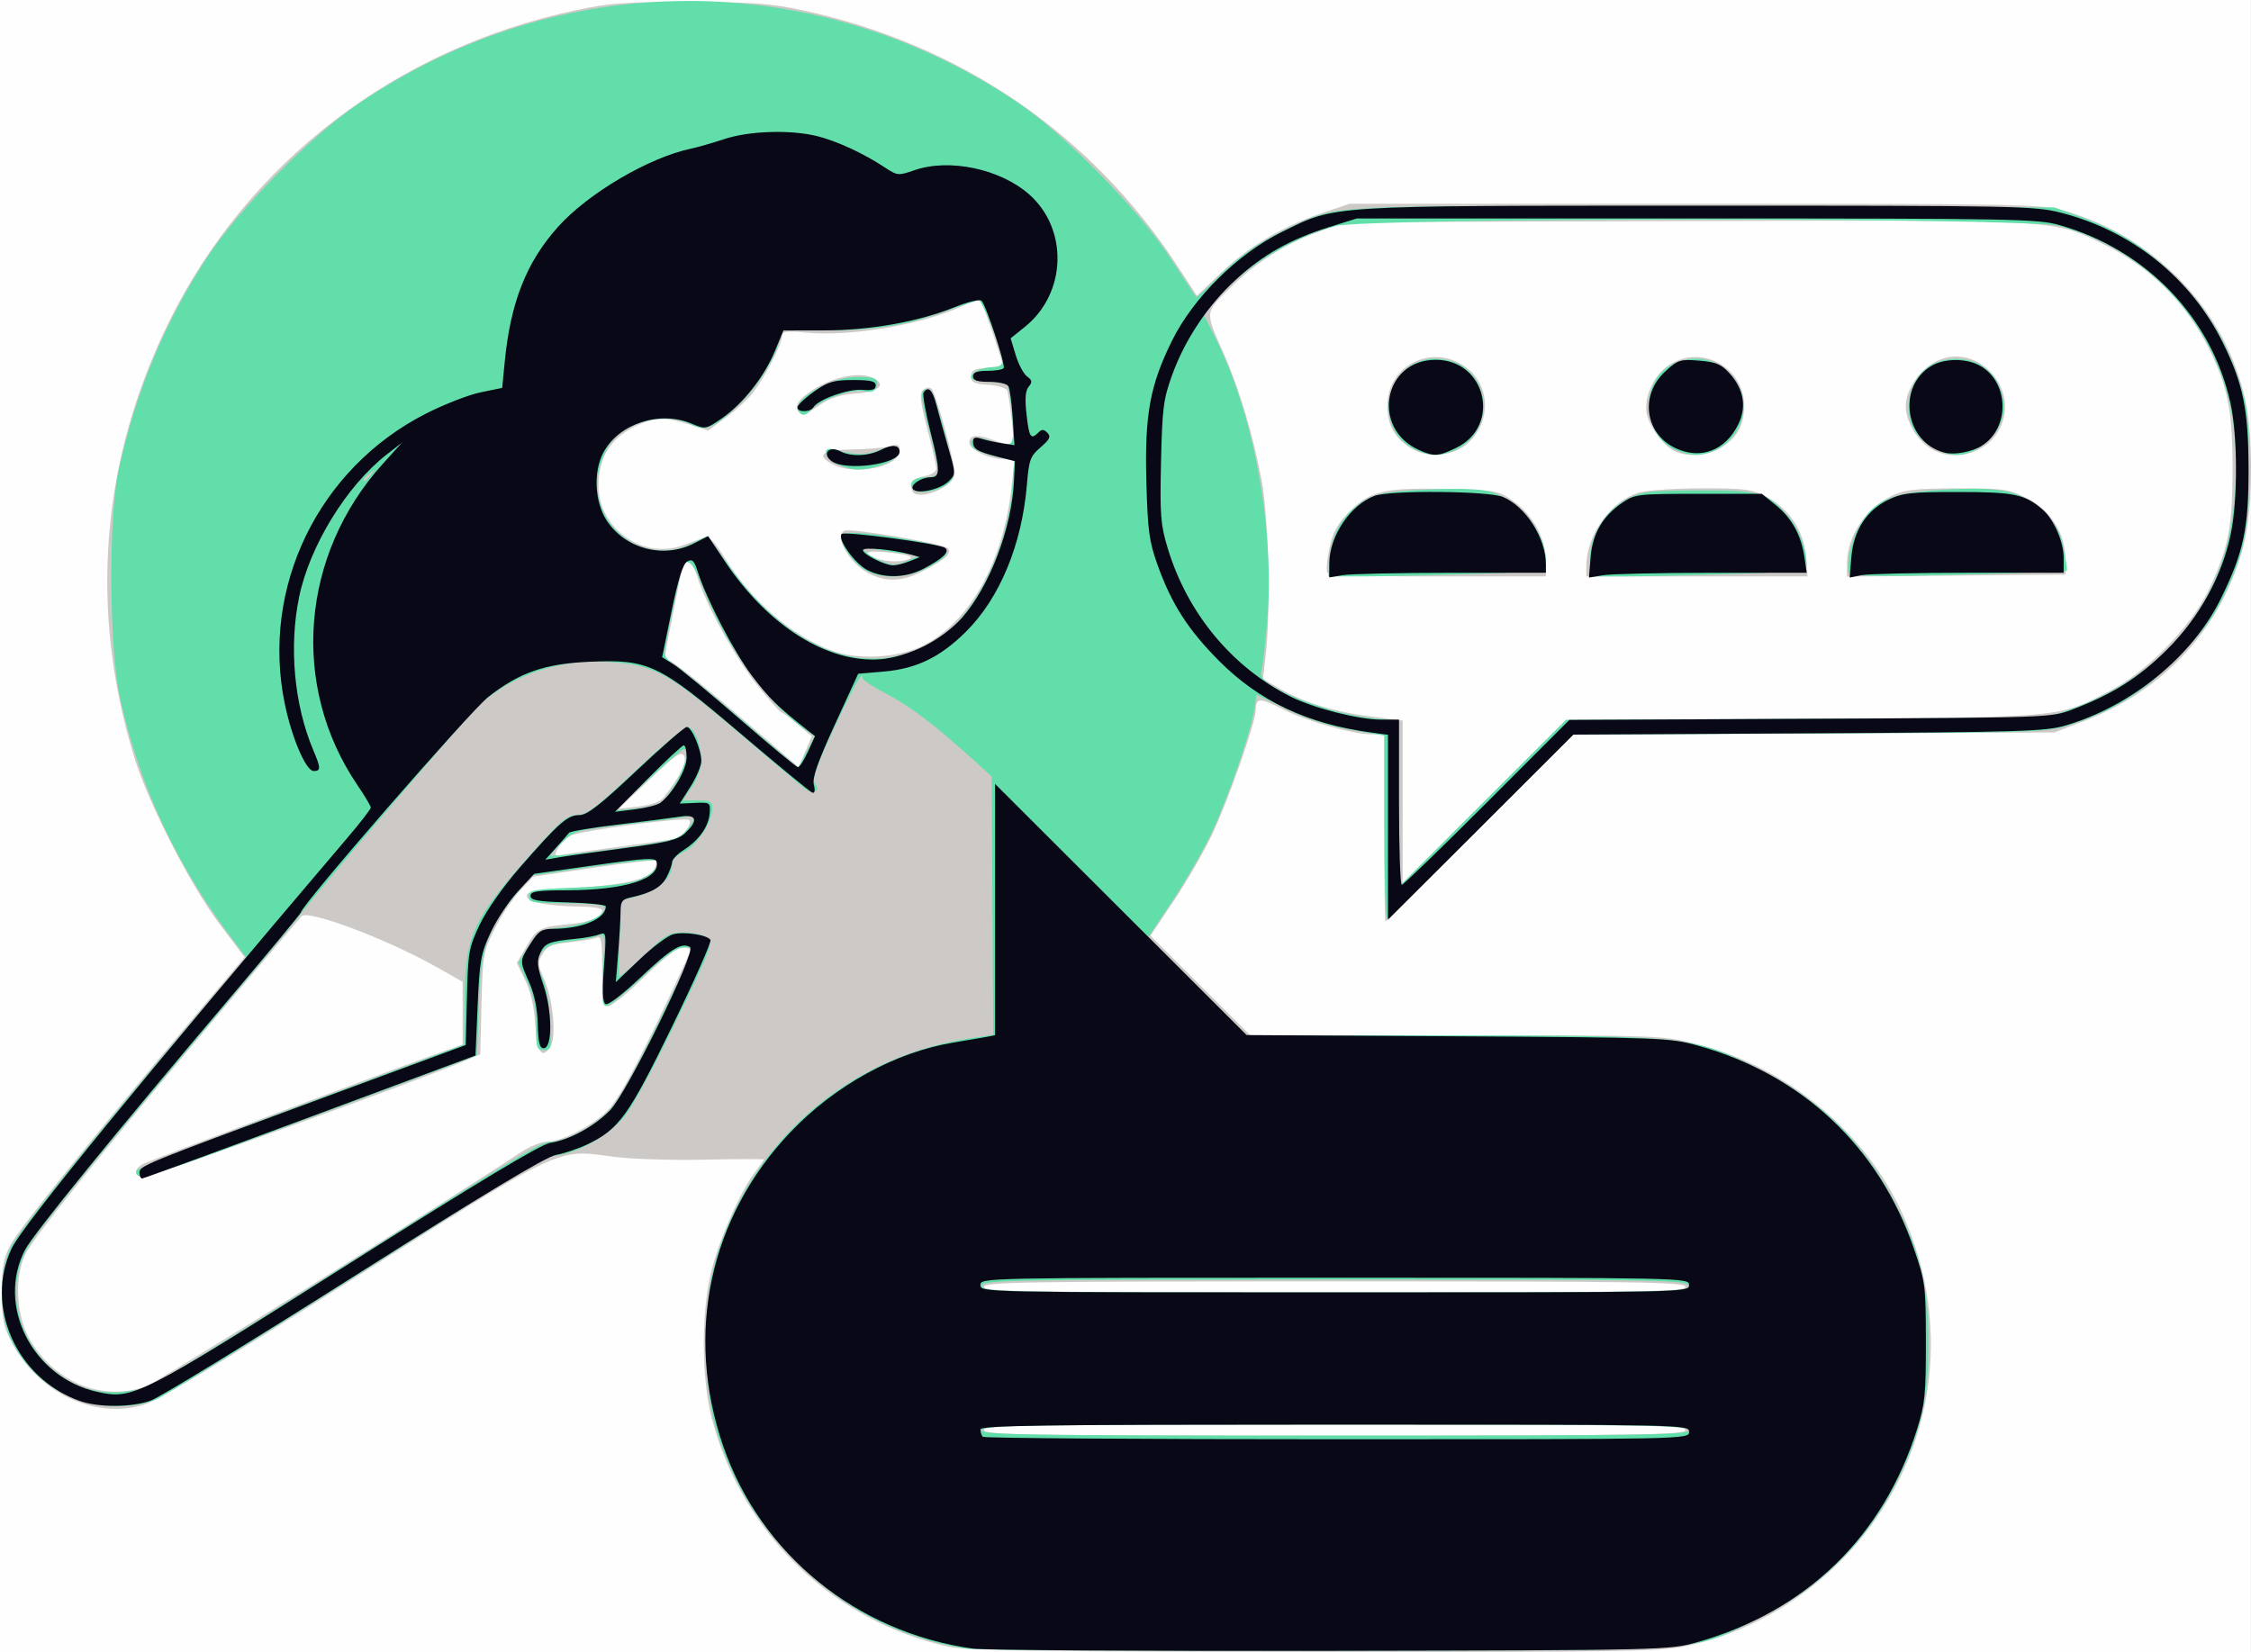<?xml version="1.0" encoding="UTF-8" standalone="no"?>
<!-- Created with Inkscape (http://www.inkscape.org/) -->

<svg
   version="1.1"
   id="svg1"
   width="613"
   height="450"
   viewBox="0 0 613 450"
   sodipodi:docname="HR_11.svg"
   inkscape:version="1.3.2 (091e20e, 2023-11-25, custom)"
   xmlns:inkscape="http://www.inkscape.org/namespaces/inkscape"
   xmlns:sodipodi="http://sodipodi.sourceforge.net/DTD/sodipodi-0.dtd"
   xmlns="http://www.w3.org/2000/svg"
   xmlns:svg="http://www.w3.org/2000/svg">
  <rect x="0" y="0" width="613" height="450" fill="#808080" stroke="none"/>
  <defs
     id="defs1" />
  <sodipodi:namedview
     id="namedview1"
     pagecolor="#ffffff"
     bordercolor="#000000"
     borderopacity="0.25"
     inkscape:showpageshadow="2"
     inkscape:pageopacity="0.0"
     inkscape:pagecheckerboard="0"
     inkscape:deskcolor="#d1d1d1"
     showgrid="false"
     inkscape:zoom="1.6329527"
     inkscape:cx="306.5"
     inkscape:cy="225.05245"
     inkscape:window-width="1920"
     inkscape:window-height="1001"
     inkscape:window-x="-9"
     inkscape:window-y="-9"
     inkscape:window-maximized="1"
     inkscape:current-layer="g1" />
  <g
     inkscape:groupmode="layer"
     inkscape:label="Image"
     id="g1">
    <g
       id="g4"
       transform="translate(-0.018)">
      <path
         style="fill:#fefefe"
         d="M 0,225 V 0 H 306.5 613 V 225 450 H 306.5 0 Z"
         id="path7" />
      <path
         style="fill:#cdc9c6"
         d="M 258.5,448.532 C 226.97,441.653 202.214,417.88 193.901,386.5 c -2.974,-11.228 -2.972,-29.79 0.006,-41 2.335,-8.791 7.859,-21.193 11.658,-26.174 1.339,-1.756 2.435,-3.335 2.436,-3.509 5e-4,-0.174 -7.312,-0.159 -16.25,0.033 -9.108,0.196 -20.075,-0.169 -24.952,-0.831 -15.317,-2.079 -13.187,-3.086 -71.072,33.595 C 60.086,371.199 42.852,381.557 39.083,382.657 25.596,386.595 10.48,379.375 3.164,365.5 0.916,361.235 0.528,359.251 0.526,352 c -0.002,-7.018 0.411,-9.278 2.365,-12.962 2.331,-4.395 23.99,-31.281 50.306,-62.445 l 13.432,-15.907 -6.862,-9.093 C 51.966,241.256 40.472,218.818 36.658,206.481 24.193,166.162 27.44,125.313 46.114,87.5 67.516,44.163 107.834,13.27 156.622,2.828 166.078,0.804 170.18,0.507 188,0.556 c 17.198,0.047 22.134,0.409 30.648,2.248 42.813,9.247 78.498,33.628 102.086,69.748 l 5.234,8.015 6.341,-6.034 C 340.083,67.136 348.954,61.816 359.5,58.224 L 367.5,55.5 h 94 c 88.215,0 94.399,0.113 100.483,1.838 24.85,7.044 44.042,26.986 49.427,51.36 2.316,10.482 2.131,29.867 -0.378,39.679 -5.659,22.127 -21.318,39.478 -43.258,47.935 L 559.5,199.5 l -65.566,0.29 -65.566,0.29 -25.388,25.46 C 389.016,239.543 377.458,251 377.296,251 377.133,251 377,239.525 377,225.5 V 200 h -3.34 c -5.216,0 -17.842,-3.558 -24.433,-6.886 -6.267,-3.163 -7.217,-3.124 -7.242,0.302 -0.024,3.363 -7.564,24.821 -11.956,34.022 -2.226,4.664 -6.896,12.74 -10.376,17.946 l -6.329,9.466 13.601,13.575 L 340.526,282 h 56.109 c 55.923,0 56.14,0.008 65.565,2.399 24.397,6.189 45.771,23.821 55.867,46.087 14.433,31.832 8.46,68.11 -15.341,93.166 -12.109,12.747 -27.398,21.365 -43.933,24.764 -6.728,1.383 -19.571,1.574 -101,1.505 -72.914,-0.062 -94.603,-0.365 -99.292,-1.389 z M 459,389.5 c 0,-1.323 -11.278,-1.5 -95.5,-1.5 -84.222,0 -95.5,0.177 -95.5,1.5 0,1.323 11.278,1.5 95.5,1.5 84.222,0 95.5,-0.177 95.5,-1.5 z M 39.683,377.612 c 3.097,-1.093 82.433,-50.616 102.117,-63.744 2.365,-1.577 5.515,-2.872 7,-2.878 4.062,-0.015 12.43,-4.287 16.636,-8.494 2.574,-2.574 6.653,-9.787 13.148,-23.25 C 183.763,268.512 188,259.34 188,258.865 188,258.389 187.045,258 185.878,258 c -1.303,0 -5.286,3.088 -10.318,8 -4.508,4.4 -8.953,8 -9.878,8 C 164.223,274 164,272.727 164,264.393 c 0,-8.557 -0.182,-9.537 -1.667,-8.967 -0.917,0.352 -4.222,0.907 -7.345,1.233 -4.659,0.487 -5.953,1.047 -7.21,3.118 -1.398,2.304 -1.365,2.903 0.38,6.847 2.61,5.9 3.484,16.265 1.584,18.778 -2.306,3.05 -3.441,1.153 -3.969,-6.63 -0.319,-4.71 -1.292,-8.895 -2.761,-11.877 l -2.268,-4.603 2.726,-4.652 c 2.857,-4.875 3.435,-5.157 12.386,-6.042 5.156,-0.51 8.144,-1.875 8.144,-3.721 0,-0.483 -2.587,-0.911 -5.75,-0.952 -9.198,-0.119 -14.75,-1.22 -14.75,-2.926 0,-1.216 2.275,-1.617 12,-2.118 14.02,-0.722 21.131,-2.324 22.614,-5.095 0.577,-1.077 0.841,-2.166 0.588,-2.419 -0.253,-0.253 -7.883,0.63 -16.955,1.963 l -16.495,2.423 -3.631,3.873 c -1.997,2.13 -5.091,6.786 -6.876,10.348 -3.115,6.215 -3.259,7.031 -3.593,20.327 l -0.348,13.852 -4.152,1.765 c -14.35,6.1 -86.87,32.21 -88.125,31.729 -2.088,-0.801 -1.918,-2.37 0.392,-3.606 1.765,-0.945 69.78,-26.435 81.831,-30.668 l 5.25,-1.844 v -8.566 -8.566 l -7.25,-4.087 C 105.228,255.688 83.859,247.66 82.129,249.552 81.653,250.074 72.52,260.85 61.834,273.5 27.902,313.667 8.82,337.366 6.777,341.877 c -3.022,6.672 -2.247,17.22 1.735,23.623 7.035,11.313 19.599,16.195 31.171,12.112 z M 459,350.5 c 0,-1.323 -11.278,-1.5 -95.5,-1.5 -84.222,0 -95.5,0.177 -95.5,1.5 0,1.323 11.278,1.5 95.5,1.5 84.222,0 95.5,-0.177 95.5,-1.5 z m 32,-154.775 c 71.842,-0.394 69.263,-0.162 83.5,-7.515 C 584.576,183.005 596.532,170.879 601.329,161 606.769,149.794 608,143.647 608,127.684 608,112.171 606.721,105.488 601.835,95.466 595.556,82.588 585.521,72.608 572.602,66.39 558.795,59.746 561.529,59.894 459,60.213 L 366.5,60.5 l -6.862,2.428 c -9.381,3.319 -17.51,8.437 -24.718,15.564 -6.883,6.806 -6.826,6.15 -1.572,18.008 4.262,9.62 8.156,22.78 10.357,35 1.765,9.799 2.326,35.403 1.024,46.695 l -0.772,6.695 4.352,2.551 c 6.495,3.806 14.922,6.414 24.834,7.685 L 382,196.262 v 22.111 22.111 l 22.25,-22.203 22.25,-22.203 z M 361.491,155.986 c -0.345,-0.558 -0.108,-3.515 0.527,-6.572 0.894,-4.306 2.092,-6.533 5.318,-9.888 5.585,-5.807 9.556,-6.751 26.712,-6.349 13.473,0.316 13.888,0.392 18.121,3.337 C 417.412,140.161 421,146.742 421,152.712 V 157 h -29.441 c -18.827,0 -29.667,-0.366 -30.068,-1.014 z M 432.006,154.25 c 0.018,-8.662 6.722,-17.971 14.498,-20.129 2.198,-0.61 9.888,-1.112 17.089,-1.115 11.782,-0.005 13.534,0.227 17.5,2.321 6.195,3.27 10.12,9.193 10.696,16.138 L 492.248,157 H 462.124 432 Z M 503,153.483 c 0,-7.5 5.176,-15.196 12.5,-18.587 3.262,-1.51 6.5,-1.856 17.554,-1.874 12.611,-0.02 13.916,0.159 18.765,2.575 6.522,3.25 10.552,9.44 10.63,16.329 L 562.5,156.5 532.75,156.765 503,157.03 Z M 384.304,122.103 c -4.553,-2.861 -6.471,-6.3 -6.471,-11.601 0,-11.503 13.185,-17.406 22.108,-9.898 5.92,4.981 5.976,14.226 0.121,19.836 -3.982,3.815 -11.132,4.57 -15.758,1.663 z m 72.114,0.928 c -3.164,-1.28 -7.262,-6.679 -7.982,-10.517 -0.771,-4.111 1.797,-9.961 5.587,-12.726 8.705,-6.35 20.988,-0.072 20.958,10.712 -0.014,5.182 -1.702,8.395 -5.894,11.22 -3.479,2.344 -8.763,2.891 -12.669,1.311 z M 525.5,122.012 c -3.659,-2.408 -6.501,-7.438 -6.496,-11.497 0.005,-3.981 3.192,-9.055 7.237,-11.521 11.537,-7.034 24.92,7.03 17.8,18.707 -3.747,6.146 -12.618,8.208 -18.54,4.311 z m -356,108.499 c 6.6,-0.858 13,-1.779 14.221,-2.047 2.143,-0.471 4.955,-4.122 3.949,-5.127 -0.932,-0.932 -30.176,2.959 -32.385,4.309 -1.218,0.745 -2.728,2.313 -3.355,3.485 -1.08,2.018 -0.963,2.099 2.215,1.536 1.845,-0.327 8.755,-1.297 15.355,-2.155 z m 11.153,-13.228 c 4.464,-5.598 6.494,-9.634 5.692,-11.318 -0.724,-1.521 -2.057,-0.626 -9.345,6.276 l -8.5,8.05 5.365,-0.612 c 3.377,-0.385 5.892,-1.273 6.788,-2.396 z m 36.645,-19.956 c -2.089,-1.789 -4.099,-3.27 -4.467,-3.29 -0.368,-0.021 -3.374,-3.4 -6.68,-7.509 -5.981,-7.435 -14.031,-22.058 -16.286,-29.582 C 189.216,154.776 188.08,153 187.342,153 186.604,153 186,153.149 186,153.331 c 0,0.182 -1.12,5.92 -2.488,12.75 C 180.577,180.728 180.636,180 182.382,180 c 0.76,0 8.973,6.51 18.25,14.466 l 16.868,14.466 1.798,-4.176 1.798,-4.176 z m 34.222,-21.564 c 12.859,-6.568 21.966,-23.219 24.073,-44.014 l 0.684,-6.75 h -3.188 C 269.201,125 264,122.458 264,120.558 c 0,-2.05 1.94,-2.349 5.945,-0.917 6.241,2.232 6.368,2.11 5.573,-5.315 -0.393,-3.671 -0.935,-7.248 -1.204,-7.949 -0.274,-0.713 -2.543,-1.407 -5.152,-1.576 C 265.267,104.55 264.5,104.171 264.5,102.5 c 0,-1.638 0.769,-2.056 4.25,-2.308 2.337,-0.169 4.25,-0.653 4.25,-1.075 0,-0.738 -4.069,-12.852 -5.468,-16.279 -0.614,-1.503 -1.171,-1.436 -5.855,0.703 -10.788,4.926 -29.98,8.16 -41.927,7.064 -5.68,-0.521 -6.75,-0.375 -6.75,0.921 0,2.031 -4.635,11.123 -7.764,15.228 -1.364,1.79 -4.704,4.887 -7.421,6.882 l -4.941,3.627 -5.052,-1.632 c -6.449,-2.083 -9.363,-2.03 -14.322,0.259 -7.122,3.287 -10.514,8.602 -10.484,16.425 0.046,11.743 12.089,20.194 23.053,16.176 2.437,-0.893 5.135,-1.85 5.996,-2.126 1.092,-0.35 2.719,1.366 5.373,5.667 7.149,11.582 18.118,21.082 29.033,25.145 7.188,2.675 18.267,2.05 25.048,-1.413 z M 237.45,156.593 c -5.59,-2.435 -10.47,-10.227 -7.54,-12.038 1.419,-0.877 27.501,3.571 28.303,4.827 0.933,1.462 -0.637,2.896 -6.613,6.04 -5.406,2.844 -9.526,3.185 -14.151,1.171 z m 10.384,-4.47 c 0.856,-0.543 -0.883,-1.097 -4.855,-1.546 -6.677,-0.755 -8.712,-0.197 -4.875,1.338 3.021,1.208 7.984,1.315 9.73,0.208 z m 0.576,-18.496 c -0.845,-2.202 0.128,-3.285 3.569,-3.973 1.661,-0.332 3.021,-1.241 3.021,-2.019 0,-0.778 -1.099,-5.627 -2.443,-10.775 -1.894,-7.259 -2.175,-9.633 -1.25,-10.574 0.656,-0.668 1.693,-0.893 2.305,-0.5 1.148,0.737 6.388,19.793 6.388,23.231 0,3.659 -10.371,7.785 -11.589,4.611 z m -21.722,-7.232 c -4.639,-2.515 -2.779,-3.887 5.396,-3.981 4.079,-0.047 8.653,-0.437 10.166,-0.867 2.345,-0.666 2.75,-0.486 2.75,1.221 0,4.436 -12.318,6.875 -18.312,3.626 z m -9.021,-14.062 c -1.597,-1.597 -0.354,-3.575 3.963,-6.314 5.327,-3.378 12.392,-4.787 15.928,-3.175 4.081,1.859 1.974,3.877 -4.54,4.348 -4.254,0.308 -6.92,1.16 -9.741,3.116 -4.178,2.895 -4.591,3.044 -5.61,2.025 z"
         id="path6" />
      <path
         style="fill:#62deab"
         d="m 262.66,448.969 c -17.99,-3.083 -32.803,-10.71 -45.898,-23.634 -10.648,-10.508 -17.818,-22.582 -21.994,-37.036 -3.275,-11.336 -3.256,-33.327 0.04,-44.743 9.256,-32.066 35.417,-55.253 68.332,-60.563 L 270.5,281.806 270.286,246.653 270.073,211.5 266.24,208 c -11.595,-10.588 -18.221,-15.617 -25.751,-19.542 -3.476,-1.812 -6.02,-3.628 -5.654,-4.036 0.366,-0.408 0.181,-0.467 -0.411,-0.13 -0.592,0.337 -3.897,6.724 -7.344,14.195 -4.881,10.579 -6.015,13.887 -5.125,14.959 1.639,1.974 -0.572,3.097 -2.738,1.391 -0.933,-0.735 -9.304,-7.817 -18.602,-15.738 -18.97,-16.16 -22.434,-18.017 -35.114,-18.832 -12.894,-0.828 -25.732,3.435 -34.687,11.518 -3.709,3.348 -41.208,47.197 -49.801,58.234 -1.919,2.465 -13.169,15.967 -25,30.005 -32.401,38.445 -46.271,55.587 -48.756,60.257 -6.899,12.967 -0.767,29.936 13.273,36.732 5.839,2.826 14.565,2.924 20.655,0.23 2.529,-1.119 20.06,-11.843 38.958,-23.832 60.63,-38.464 67.121,-42.411 69.784,-42.434 3.794,-0.032 10.293,-3.276 14.899,-7.437 3.169,-2.863 6.237,-8.125 14.113,-24.205 C 184.471,268.035 189,258.611 189,258.394 c 0,-0.217 -1.238,-0.374 -2.75,-0.349 -2.029,0.033 -4.966,2.131 -11.201,8 -4.648,4.375 -9.101,7.955 -9.895,7.955 -1.199,0 -1.352,-1.687 -0.897,-9.938 0.543,-9.854 0.53,-9.931 -1.605,-9.134 -1.184,0.442 -4.752,1.123 -7.928,1.513 -4.611,0.566 -6.105,1.211 -7.406,3.196 -1.516,2.313 -1.503,2.744 0.178,6.175 1.109,2.263 1.991,6.876 2.281,11.938 0.453,7.894 0.381,8.25 -1.652,8.25 -1.956,0 -2.126,-0.537 -2.135,-6.75 -0.007,-5.02 -0.628,-8.077 -2.421,-11.929 l -2.411,-5.179 2.818,-4.444 c 2.753,-4.342 2.969,-4.46 9.382,-5.147 6.515,-0.698 12.32,-3.645 11.092,-5.632 C 164.138,246.414 159.409,246 153.941,246 144.875,246 144,245.834 144,244.118 c 0,-1.719 1.102,-1.923 12.75,-2.357 7.1,-0.265 14.479,-1.093 16.652,-1.868 3.941,-1.406 6.629,-4.195 5.312,-5.512 -0.393,-0.393 -8.236,0.373 -17.429,1.702 l -16.714,2.417 -4.791,5.958 c -7.263,9.031 -8.993,14.544 -9.392,29.932 -0.184,7.089 -0.459,12.981 -0.611,13.092 -0.152,0.111 -9.727,3.707 -21.277,7.991 -11.55,4.284 -31.783,11.792 -44.961,16.684 -22.466,8.34 -27.276,9.557 -26.309,6.655 0.218,-0.653 20.392,-8.649 44.833,-17.769 L 126.5,284.461 l 0.067,-11.981 c 0.1,-17.82 1.954,-21.832 18.818,-40.731 7.419,-8.313 9.152,-9.75 11.761,-9.75 2.535,0 5.249,-2.06 15.814,-12 7.015,-6.6 13.449,-12 14.299,-12 1.793,0 3.741,4.905 3.741,9.417 0,1.715 -1.141,4.798 -2.536,6.851 L 185.928,218 h 4.036 c 3.524,0 4.034,0.286 4.02,2.25 -0.027,3.71 -4.247,10.135 -7.717,11.75 -2.244,1.044 -3.23,2.197 -3.245,3.795 -0.031,3.303 -4.16,6.959 -9.329,8.26 l -4.467,1.125 -0.449,10.16 c -0.247,5.588 -0.299,10.345 -0.117,10.572 0.182,0.227 3.22,-2.361 6.749,-5.75 5.875,-5.642 6.789,-6.162 10.813,-6.162 2.417,0 5.249,0.624 6.293,1.387 1.811,1.324 1.421,2.376 -8.559,23.089 -6.027,12.509 -12,23.478 -14.101,25.896 -4.2,4.834 -11.578,9.151 -17.355,10.154 -5.114,0.888 -2.524,-0.653 -58.013,34.503 -26.069,16.516 -49.33,30.906 -51.692,31.978 -2.924,1.327 -6.529,1.956 -11.295,1.97 -12.374,0.037 -23.597,-7.306 -28.813,-18.855 -2.97,-6.575 -2.882,-17.917 0.187,-24.264 2.212,-4.574 23.199,-30.718 50.34,-62.708 l 13.871,-16.35 -2.635,-3.455 C 48.31,236.184 38.31,215.042 32.76,190.338 29.719,176.805 29.486,141.174 32.352,128 36.98,106.729 45.116,87.222 56.615,69.83 65.28,56.722 84.685,37.046 97.588,28.283 152.293,-8.866 221.619,-9.095 276.818,27.692 289.482,36.132 309.805,56.734 318.552,70 c 3.808,5.775 7.035,10.681 7.17,10.901 0.136,0.221 2.515,-1.903 5.287,-4.719 6.146,-6.244 12.042,-10.379 20.261,-14.211 13.435,-6.263 9.182,-6.048 113.35,-5.746 L 559.5,56.5 l 7.335,2.679 c 10.581,3.865 17.637,8.362 25.632,16.336 8.22,8.199 13.538,16.83 17.24,27.985 2.402,7.236 2.661,9.481 2.708,23.5 0.06,17.687 -1.14,23.702 -7.18,36 -2.757,5.612 -5.83,9.665 -12.21,16.101 -9.263,9.344 -16.928,14.194 -28.526,18.049 -6.995,2.325 -7.043,2.327 -71.548,2.629 l -64.548,0.303 -24.944,24.959 C 389.74,238.768 378.174,250 377.757,250 377.341,250 377,238.832 377,225.181 v -24.819 l -9.127,-1.618 c -6.043,-1.071 -11.918,-2.957 -17.388,-5.582 l -8.261,-3.964 -0.659,4.15 c -0.993,6.25 -7.099,23.862 -11.614,33.496 -2.202,4.698 -6.973,13.004 -10.604,18.458 l -6.601,9.915 13.363,13.391 13.363,13.391 55.014,0.013 c 64.429,0.015 66.661,0.251 84.014,8.879 17.456,8.679 29.271,20.376 37.986,37.608 6.558,12.968 8.697,22.189 8.697,37.5 0,14.76 -2.044,23.937 -8.137,36.524 -8.261,17.066 -21.405,30.184 -38.546,38.468 -18.671,9.024 -10.548,8.425 -117,8.628 -51.7,0.099 -96.178,-0.194 -98.84,-0.65 z M 460,389.5 c 0,-1.323 -11.37,-1.5 -96.333,-1.5 -84.963,0 -96.333,0.177 -96.333,1.5 0,1.323 11.37,1.5 96.333,1.5 C 448.63,391 460,390.823 460,389.5 Z m -0.19,-39.25 c -0.318,-1.652 -5.698,-1.75 -96.228,-1.75 -90.56,0 -95.905,0.097 -96.148,1.75 -0.243,1.656 4.906,1.75 96.228,1.75 91.352,0 96.467,-0.093 96.148,-1.75 z M 492,195.78 557.5,195.5 l 7.335,-2.679 c 20.112,-7.346 34.632,-22.005 40.718,-41.106 3.5,-10.985 4.376,-27.596 2.093,-39.715 C 603.072,87.723 584.239,67.539 560.54,61.515 551.418,59.196 372.698,59.246 363.73,61.57 351.581,64.718 337.889,73.256 330.762,82.128 l -2.914,3.628 2.962,5.872 c 10.727,21.267 16.477,52.713 14.267,78.019 -0.583,6.681 -1.315,12.811 -1.626,13.621 -1.306,3.403 17.862,11.189 30.419,12.356 L 381,196.287 v 22.598 22.598 l 22.75,-22.712 22.75,-22.712 z M 362.204,151.552 c 0.55,-6.628 4.092,-12.226 9.749,-15.405 3.262,-1.833 6.091,-2.307 16.736,-2.801 8.462,-0.393 14.258,-0.199 17.074,0.572 7.951,2.176 15.161,11.024 15.215,18.674 l 0.022,3.091 -21.161,0.659 C 388.2,156.703 374.869,157 370.215,157 h -8.463 z M 433,152.196 c 0,-6.428 4.269,-13.262 10.198,-16.324 3.859,-1.993 5.847,-2.229 19.302,-2.297 16.754,-0.084 18.691,0.462 24.297,6.846 3.013,3.431 5.186,8.938 5.197,13.169 0.005,2.035 -0.562,2.109 -21.156,2.75 C 459.2,156.703 445.925,157 441.339,157 H 433 Z m 70.591,3.952 c -0.903,-1.461 0.286,-7.86 2.163,-11.648 4.045,-8.161 8.715,-10.327 24.036,-11.151 15.617,-0.84 21.015,0.404 26.779,6.168 3.384,3.384 4.476,5.387 5.422,9.94 0.651,3.136 1.032,5.847 0.846,6.024 -0.186,0.177 -13.437,0.65 -29.448,1.051 -21.019,0.526 -29.302,0.42 -29.799,-0.384 z M 385.121,122.29 c -10.434,-5.14 -8.739,-21.093 2.572,-24.216 3.5,-0.966 8.623,0.025 11.353,2.196 7.502,5.968 6.232,17.997 -2.329,22.06 -4.405,2.09 -7.292,2.08 -11.595,-0.04 z m 71.148,0.227 c -9.071,-3.943 -9.731,-18.642 -1.039,-23.137 6.716,-3.473 13.905,-1.486 17.813,4.924 3.737,6.128 1.375,14.393 -5.106,17.868 -4.035,2.164 -7.264,2.259 -11.669,0.345 z m 70.801,-0.269 c -4.716,-2.405 -7.181,-6.11 -7.247,-10.894 -0.11,-8.004 5.015,-13.488 12.716,-13.604 7.107,-0.107 12.196,4.539 13.102,11.961 0.563,4.612 -2.108,9.382 -6.883,12.293 -4.017,2.449 -7.23,2.516 -11.688,0.243 z M 186.75,226.394 c 1.238,-1.378 2.25,-2.939 2.25,-3.469 0,-0.53 -1.012,-0.744 -2.25,-0.476 -1.238,0.268 -8.55,1.21 -16.25,2.093 -13.338,1.53 -14.154,1.753 -17.25,4.728 -1.788,1.717 -3.25,3.397 -3.25,3.733 0,0.336 7.763,-0.45 17.25,-1.747 15.61,-2.133 17.464,-2.596 19.5,-4.863 z m -6.829,-7.77 c 4.125,-3.262 9.044,-14.626 6.329,-14.622 -0.412,5.8e-4 -4.8,3.767 -9.75,8.371 l -9,8.37 5.5,-0.497 c 3.025,-0.274 6.139,-1.003 6.921,-1.621 z m 39.774,-19.621 c -11.206,-7.644 -22.628,-23.789 -29.183,-41.253 -1.902,-5.066 -4.146,-6.192 -4.983,-2.5 -2.146,9.472 -4.527,21.424 -4.522,22.703 0.003,0.851 1.241,2.278 2.75,3.171 1.509,0.893 9.69,7.569 18.179,14.836 l 15.436,13.212 2.259,-4.336 2.259,-4.336 z m 30.135,-22.093 c 2.381,-1.027 6.054,-3.234 8.163,-4.904 8.758,-6.937 16.531,-23.966 17.659,-38.69 l 0.599,-7.816 -5.314,-1.246 c -2.922,-0.685 -5.66,-1.806 -6.084,-2.492 -1.317,-2.131 0.802,-3.078 4.22,-1.887 6.907,2.408 7.296,2.025 6.579,-6.462 -0.353,-4.173 -0.895,-7.998 -1.206,-8.5 C 274.136,104.411 271.91,104 269.5,104 c -2.41,0 -4.646,-0.427 -4.969,-0.95 -0.779,-1.26 2.687,-3.05 5.903,-3.05 1.801,0 2.547,-0.522 2.503,-1.75 -0.11,-3.063 -5.478,-16.759 -6.477,-16.525 -0.528,0.124 -4.785,1.563 -9.46,3.2 -10.95,3.833 -18.853,5.059 -32.672,5.068 L 213.155,90 l -1.192,3.75 c -1.748,5.499 -6.458,12.529 -11.52,17.196 -6.291,5.799 -8.451,6.619 -12.255,4.652 -6.779,-3.506 -17.686,-0.921 -22.065,5.23 -1.125,1.58 -2.465,4.741 -2.978,7.025 C 159.807,142.707 175.079,154.842 188.5,148 c 2.158,-1.1 4.015,-2 4.128,-2 0.113,0 2.658,3.5 5.656,7.778 15.108,21.56 34.755,30.377 51.546,23.132 z M 235.299,155.04 C 232.324,153.227 229,148.482 229,146.05 c 0,-1.46 5.696,-1.198 17.996,0.827 12.471,2.053 13.585,3.4 6.157,7.443 -6.087,3.313 -13.136,3.597 -17.855,0.72 z m 12.201,-2.417 3,-1.286 -5.5,-0.724 c -3.025,-0.398 -6.58,-0.99 -7.899,-1.314 -3.396,-0.835 -1.769,1.504 2.269,3.261 3.841,1.671 4.371,1.676 8.13,0.064 z M 248.5,133 c -1.047,-1.693 0.478,-3 3.5,-3 1.585,0 3.135,-0.41 3.445,-0.912 0.31,-0.501 -0.562,-5.114 -1.938,-10.25 -2.975,-11.106 -3.109,-13.103 -0.85,-12.662 1.196,0.233 2.449,3.364 4.508,11.26 1.568,6.015 2.614,11.685 2.324,12.598 -0.983,3.096 -9.489,5.391 -10.989,2.965 z m -20.25,-6.491 c -3.799,-1.651 -4.655,-5.152 -1,-4.087 5.652,1.647 8.562,1.683 12.225,0.153 2.535,-1.059 4.219,-1.281 4.86,-0.64 1.481,1.481 -0.982,3.873 -5.193,5.043 -4.788,1.33 -6.97,1.236 -10.892,-0.468 z m -10.789,-14.572 c -1.861,-3.011 8.549,-9.138 15.707,-9.246 5.328,-0.08 6.37,0.463 5.456,2.846 -0.465,1.211 -1.363,1.46 -3.544,0.981 -3.124,-0.686 -12.033,2.515 -14.171,5.092 -1.38,1.662 -2.554,1.774 -3.448,0.327 z M 101.128,129.25 c 1.244,-1.586 1.208,-1.621 -0.378,-0.378 -0.963,0.755 -1.75,1.542 -1.75,1.75 0,0.823 0.821,0.293 2.128,-1.372 z"
         id="path5" />
      <path
         style="fill:#080816"
         d="m 265,449.024 c -31.625,-4.357 -57.93,-25.723 -68.076,-55.294 -10.472,-30.52 -3.686,-62.183 18.282,-85.309 12.145,-12.786 28.584,-21.842 44.393,-24.456 3.795,-0.628 7.913,-1.335 9.151,-1.572 L 271,281.962 v -34.226 -34.226 l 34.25,34.203 34.25,34.203 57.5,0.338 c 55.853,0.328 57.729,0.401 65.5,2.565 28.273,7.871 49.173,27.524 58.683,55.181 3.15,9.162 3.268,10.07 3.292,25.5 0.022,14.031 -0.263,16.923 -2.32,23.5 -9.224,29.494 -30.238,49.893 -60.061,58.303 -7.489,2.112 -8.861,2.144 -99.593,2.31 -50.6,0.093 -94.475,-0.173 -97.5,-0.589 z M 460,390 c 0,-1.986 -0.667,-2 -96.5,-2 -79.75,0 -96.5,0.231 -96.5,1.333 0,0.733 0.3,1.633 0.667,2 C 268.033,391.7 311.458,392 364.167,392 459.333,392 460,391.986 460,390 Z m 0,-40 c 0,-1.986 -0.667,-2 -96.5,-2 -95.833,0 -96.5,0.014 -96.5,2 0,1.986 0.667,2 96.5,2 95.833,0 96.5,-0.014 96.5,-2 z M 21.703,381.558 C 4.495,375.419 -4.254,355.76 3.209,340 6.189,333.706 39.049,293.516 94.702,228.097 98.166,224.026 101,220.359 101,219.948 c 0,-0.411 -1.636,-3.155 -3.636,-6.097 C 79.046,186.898 81.857,151.139 104.241,126.359 l 5.259,-5.822 -4.237,3.305 C 94.433,132.291 84.39,148.625 81.495,162.5 c -2.843,13.627 -1.378,29.515 3.863,41.872 2.037,4.803 2.049,5.628 0.087,5.628 -2.1,0 -5.936,-8.927 -7.88,-18.34 -6.545,-31.686 9.158,-64.034 38.322,-78.94 4.982,-2.547 11.721,-5.18 14.974,-5.852 l 5.915,-1.222 0.687,-7.073 c 1.573,-16.199 5.891,-27.151 14.498,-36.765 8.187,-9.146 24.741,-18.897 36.171,-21.307 1.852,-0.391 5.963,-1.57 9.134,-2.621 6.759,-2.24 17.982,-2.602 25.234,-0.814 5.351,1.319 12.689,4.709 18.452,8.522 3.44,2.276 3.693,2.301 8.05,0.782 9.469,-3.3 23.337,-0.401 31.231,6.53 10.792,9.476 10.258,26.986 -1.102,36.115 l -3.892,3.128 1.373,4.563 c 0.755,2.51 2.147,5.129 3.093,5.82 1.416,1.035 1.495,1.528 0.449,2.788 -0.903,1.089 -1.072,3.287 -0.583,7.608 0.707,6.253 1.164,6.943 3.229,4.877 0.933,-0.933 1.478,-0.915 2.45,0.082 1.005,1.031 0.642,1.804 -1.856,3.95 -2.811,2.415 -3.165,3.379 -3.728,10.168 -1.354,16.331 -7.386,30.889 -16.592,40.044 -7.007,6.969 -13.507,10.115 -22.462,10.873 l -6.887,0.583 -6.357,13.849 c -4.713,10.267 -6.193,14.504 -5.722,16.38 0.403,1.605 0.244,2.392 -0.433,2.151 -0.588,-0.209 -9.37,-7.444 -19.517,-16.078 C 179.37,180.805 176.684,179.53 160.5,180.238 c -12.164,0.533 -19.1,2.953 -27.544,9.61 C 128.037,193.727 82,246.663 82,248.441 c 0,0.294 -8.88,11.003 -19.733,23.797 -30.49,35.944 -53.205,63.871 -55.423,68.14 -7.903,15.212 1.98,34.754 19.566,38.69 9.832,2.2 11.328,1.442 67.975,-34.441 35.48,-22.475 52.894,-32.951 55.425,-33.342 5.339,-0.826 12.136,-4.536 16.393,-8.947 4.689,-4.858 23.506,-43.28 21.734,-44.376 -2.254,-1.393 -5.189,0.404 -13.483,8.255 -4.926,4.663 -8.861,7.65 -9.531,7.236 -0.809,-0.5 -0.933,-3.479 -0.428,-10.226 0.676,-9.021 0.616,-9.481 -1.141,-8.763 -1.02,0.417 -3.879,0.959 -6.354,1.206 -7.523,0.749 -8.611,1.181 -9.854,3.91 -0.995,2.185 -0.846,3.668 0.889,8.802 2.433,7.202 2.448,17.119 0.027,17.119 -1.089,0 -1.476,-1.581 -1.591,-6.5 -0.098,-4.206 -0.914,-8.221 -2.311,-11.377 -2.679,-6.052 -2.687,-5.827 0.353,-10.643 2.191,-3.47 2.991,-3.983 6.25,-4.004 7.914,-0.051 14.237,-2.774 14.237,-6.132 0,-0.426 -4.612,-0.902 -10.25,-1.059 -8.318,-0.231 -10.25,-0.568 -10.25,-1.785 0,-1.232 1.789,-1.504 10,-1.525 15.709,-0.04 25.436,-3.134 24.338,-7.742 -0.285,-1.194 -2.925,-1.049 -16.838,0.922 l -16.5,2.338 -4.407,4.753 c -2.424,2.614 -5.757,7.627 -7.408,11.139 -2.727,5.803 -3.054,7.626 -3.593,19.989 l -0.592,13.604 -45,16.728 c -24.75,9.2 -45.337,16.743 -45.75,16.761 -0.412,0.018 -0.75,-0.658 -0.75,-1.503 0,-1.947 0.496,-2.151 48.676,-19.976 l 40.176,-14.864 0.324,-13.062 c 0.304,-12.246 0.521,-13.479 3.482,-19.728 1.85,-3.905 6.353,-10.325 10.872,-15.5 C 152.256,224.049 154.58,222 157.78,222 c 2.138,0 5.573,-2.664 15.473,-12 6.998,-6.6 13.202,-12 13.787,-12 1.332,0 3.961,6.153 3.961,9.272 0,1.285 -1.321,4.419 -2.935,6.965 l -2.935,4.629 4.185,-0.183 c 4.059,-0.177 4.179,-0.093 3.967,2.786 -0.266,3.623 -2.905,7.363 -7.077,10.031 -1.72,1.1 -3.145,2.585 -3.166,3.3 -0.021,0.715 -0.692,2.564 -1.491,4.109 -1.415,2.737 -4.196,4.306 -9.797,5.529 -2.329,0.508 -2.75,1.11 -2.75,3.93 0,1.832 -0.29,6.885 -0.644,11.231 l -0.644,7.901 6.5,-6.195 c 3.575,-3.407 7.693,-6.494 9.151,-6.86 3.047,-0.765 9.295,0.192 10.136,1.553 0.313,0.506 -4.398,11.135 -10.468,23.619 -11.829,24.328 -14.509,28.037 -23.206,32.126 -2.457,1.155 -6.235,2.419 -8.396,2.809 -2.699,0.487 -19.914,10.833 -55.018,33.067 -28.099,17.796 -53.018,33.038 -55.376,33.869 -5.256,1.855 -14.237,1.887 -19.332,0.07 z M 169.863,231.028 c 11.929,-1.572 14.768,-2.272 16.75,-4.135 3.673,-3.451 3.144,-5.189 -1.363,-4.48 -2.062,0.324 -9.6,1.29 -16.75,2.145 -7.15,0.855 -13.228,1.867 -13.508,2.248 -0.279,0.381 -1.854,2.193 -3.5,4.026 l -2.992,3.333 3.5,-0.623 c 1.925,-0.343 9.963,-1.475 17.863,-2.515 z m 10.054,-12.411 C 183.309,215.942 187,209.551 187,206.35 187,204.507 186.653,203 186.229,203 c -0.424,0 -4.811,4.073 -9.75,9.052 l -8.979,9.052 5.5,-0.685 c 3.025,-0.377 6.138,-1.188 6.917,-1.802 z m 40.116,-13.867 1.935,-4.25 -2.233,-1.762 c -7.93,-6.256 -10.322,-8.602 -14.85,-14.566 -4.926,-6.488 -12.413,-20.829 -14.842,-28.428 -0.984,-3.079 -1.501,-3.587 -2.871,-2.823 -1.164,0.649 -2.456,4.747 -4.257,13.503 l -2.586,12.571 3.086,1.926 c 1.697,1.059 9.836,7.784 18.086,14.944 8.25,7.16 15.36,13.045 15.799,13.076 0.439,0.032 1.669,-1.855 2.733,-4.192 z m 31.582,-28.732 c 3.805,-1.873 7.903,-4.936 10.399,-7.771 7.505,-8.526 13.537,-24.4 14.135,-37.194 l 0.254,-5.447 -4.579,-1.168 C 266.146,122.989 265,122.299 265,120.324 c 0,-1.162 0.571,-1.375 2.25,-0.837 1.238,0.396 3.775,0.956 5.64,1.242 l 3.39,0.521 -0.479,-7.461 c -0.263,-4.104 -0.803,-7.985 -1.199,-8.626 C 274.206,104.524 271.884,104 269.441,104 266.16,104 265,103.608 265,102.5 c 0,-1.08 1.105,-1.5 3.941,-1.5 2.168,0 4.148,-0.338 4.4,-0.75 0.547,-0.892 -4.772,-17.081 -6.023,-18.332 -0.49,-0.49 -3.659,0.26 -7.285,1.725 -9.864,3.984 -23.022,6.329 -35.599,6.344 L 213.368,90 l -2.307,5.566 c -2.919,7.043 -8.721,14.416 -14.439,18.351 -4.385,3.017 -4.492,3.036 -8.25,1.466 -8.742,-3.653 -19.872,0.009 -24.072,7.92 -2.756,5.192 -2.319,13.56 0.968,18.527 5.085,7.684 15.46,10.392 23.705,6.186 l 3.893,-1.986 4.54,6.829 c 11.724,17.636 28.011,27.861 42.512,26.691 3.295,-0.266 7.877,-1.648 11.697,-3.529 z m -15.517,-20.826 c -3.458,-1.854 -8.13,-8.493 -6.866,-9.756 0.8,-0.8 26.181,2.583 28.051,3.739 1.576,0.974 -0.332,2.869 -5.768,5.729 -4.895,2.576 -10.942,2.689 -15.418,0.288 z m 11.588,-2.318 2.815,-1.126 -2.5,-0.716 c -4.715,-1.351 -13,-2.11 -13,-1.191 0,1.127 5.895,4.106 8.185,4.137 0.927,0.013 2.952,-0.484 4.5,-1.103 z m 0.914,-19.714 C 247.89,132.013 250.932,130 253.375,130 c 2.702,0 2.721,-1.76 0.125,-12 -1.407,-5.552 -2.294,-10.524 -1.971,-11.048 1.216,-1.967 2.428,-0.819 3.482,3.298 0.599,2.337 2.039,7.539 3.202,11.559 2.104,7.276 2.104,7.318 0.14,9.282 -2.278,2.278 -8.774,3.656 -9.754,2.069 z m -22.158,-7.593 c -2.687,-1.983 -0.631,-4.275 2.386,-2.66 2.893,1.548 7.767,1.354 11.252,-0.448 2.907,-1.503 4.921,-1.268 4.921,0.574 0,3.392 -14.681,5.396 -18.559,2.534 z M 217.246,110.75 c 0.227,-0.688 2.324,-2.597 4.66,-4.243 3.604,-2.54 5.183,-2.994 10.421,-3 4.817,-0.005 6.173,0.322 6.173,1.49 0,1.116 -0.939,1.416 -3.694,1.178 -3.736,-0.322 -11.927,2.594 -13.236,4.712 -0.956,1.546 -4.839,1.424 -4.324,-0.137 z M 378,225.304 v -25.181 l -4.75,-0.641 c -17.186,-2.321 -30.392,-8.559 -41.25,-19.485 -8.487,-8.54 -12.96,-15.522 -16.763,-26.161 -2.282,-6.385 -2.675,-9.305 -3.035,-22.558 -0.498,-18.326 0.961,-26.336 7.024,-38.563 5.775,-11.645 17.857,-23.594 29.838,-29.511 14.96,-7.388 11.451,-7.166 113.526,-7.185 86.778,-0.017 91.448,0.074 98.644,1.914 19.475,4.981 35.503,17.88 44.194,35.568 5.468,11.129 6.877,18.053 6.918,34 0.042,16.44 -1.311,22.829 -7.517,35.488 -7.722,15.751 -24.25,29.264 -42.329,34.609 -5.41,1.599 -12.293,1.809 -70,2.128 l -64,0.354 -25.25,25.204 -25.25,25.204 z m 26.96,-6.764 22.443,-22.46 65.548,-0.305 c 64.643,-0.301 65.628,-0.336 71.324,-2.495 11.021,-4.179 18.134,-8.67 25.819,-16.304 8.808,-8.749 14.99,-19.929 17.406,-31.476 1.95,-9.319 1.905,-26.77 -0.092,-35.803 C 602.284,86.513 584.505,68.013 560.92,61.321 554.919,59.619 548.461,59.5 462,59.5 h -92.5 l -7.5,2.341 c -10.466,3.267 -17.982,7.492 -25.37,14.261 -7.711,7.066 -13.908,16.341 -17.432,26.092 -2.36,6.53 -2.68,9.037 -3.006,23.592 -0.325,14.5 -0.127,17.076 1.812,23.5 5.334,17.672 17.41,32.299 33.342,40.386 6.246,3.17 18.63,6.329 24.814,6.329 H 381 v 22.5 c 0,12.375 0.341,22.5 0.758,22.5 0.417,0 10.858,-10.107 23.202,-22.46 z m -42.938,-65.159 c 0.042,-7.36 5.731,-15.838 12.293,-18.317 4.209,-1.59 31.016,-1.37 34.983,0.287 6.249,2.611 11.679,11.152 11.697,18.399 L 421,156 l -25.75,0.011 c -14.162,0.006 -27.438,0.29 -29.5,0.631 l -3.75,0.62 z m 71.168,-1.663 c 0.533,-6.423 3.283,-11.132 8.646,-14.808 3.382,-2.317 4.18,-2.41 20.747,-2.41 h 17.23 l 3.772,3.053 c 4.381,3.546 6.945,8.202 7.818,14.197 l 0.619,4.25 -25.762,0.011 c -14.169,0.006 -27.511,0.3 -29.648,0.653 l -3.887,0.642 z m 71,-0.005 c 0.599,-7.22 4.156,-12.734 10.059,-15.591 3.857,-1.867 6.145,-2.121 19.116,-2.121 15.195,0 18.157,0.628 22.991,4.871 C 559.367,141.513 562,147.62 562,151.96 V 156 h -25.875 c -14.231,0 -27.343,0.294 -29.136,0.652 l -3.261,0.652 z M 386.5,122.588 C 373.297,116.72 376.723,98 391,98 c 13.714,0 17.913,17.991 5.591,23.956 -4.897,2.371 -6.022,2.441 -10.091,0.633 z m 69.992,-0.44 c -8.553,-3.913 -10.038,-14.51 -2.943,-21.012 3.44,-3.152 4.024,-3.336 9.23,-2.904 4.653,0.386 6.01,0.967 8.336,3.57 3.804,4.258 4.589,9.11 2.239,13.84 -3.493,7.029 -10.124,9.588 -16.861,6.506 z m 73.049,1.132 c -10.797,-2.795 -13.05,-18.004 -3.502,-23.644 3.426,-2.024 9.148,-2.107 12.861,-0.187 8.2,4.24 8.684,16.969 0.835,21.939 -2.681,1.698 -7.494,2.591 -10.194,1.892 z"
         id="path4" />
    </g>
  </g>
</svg>
